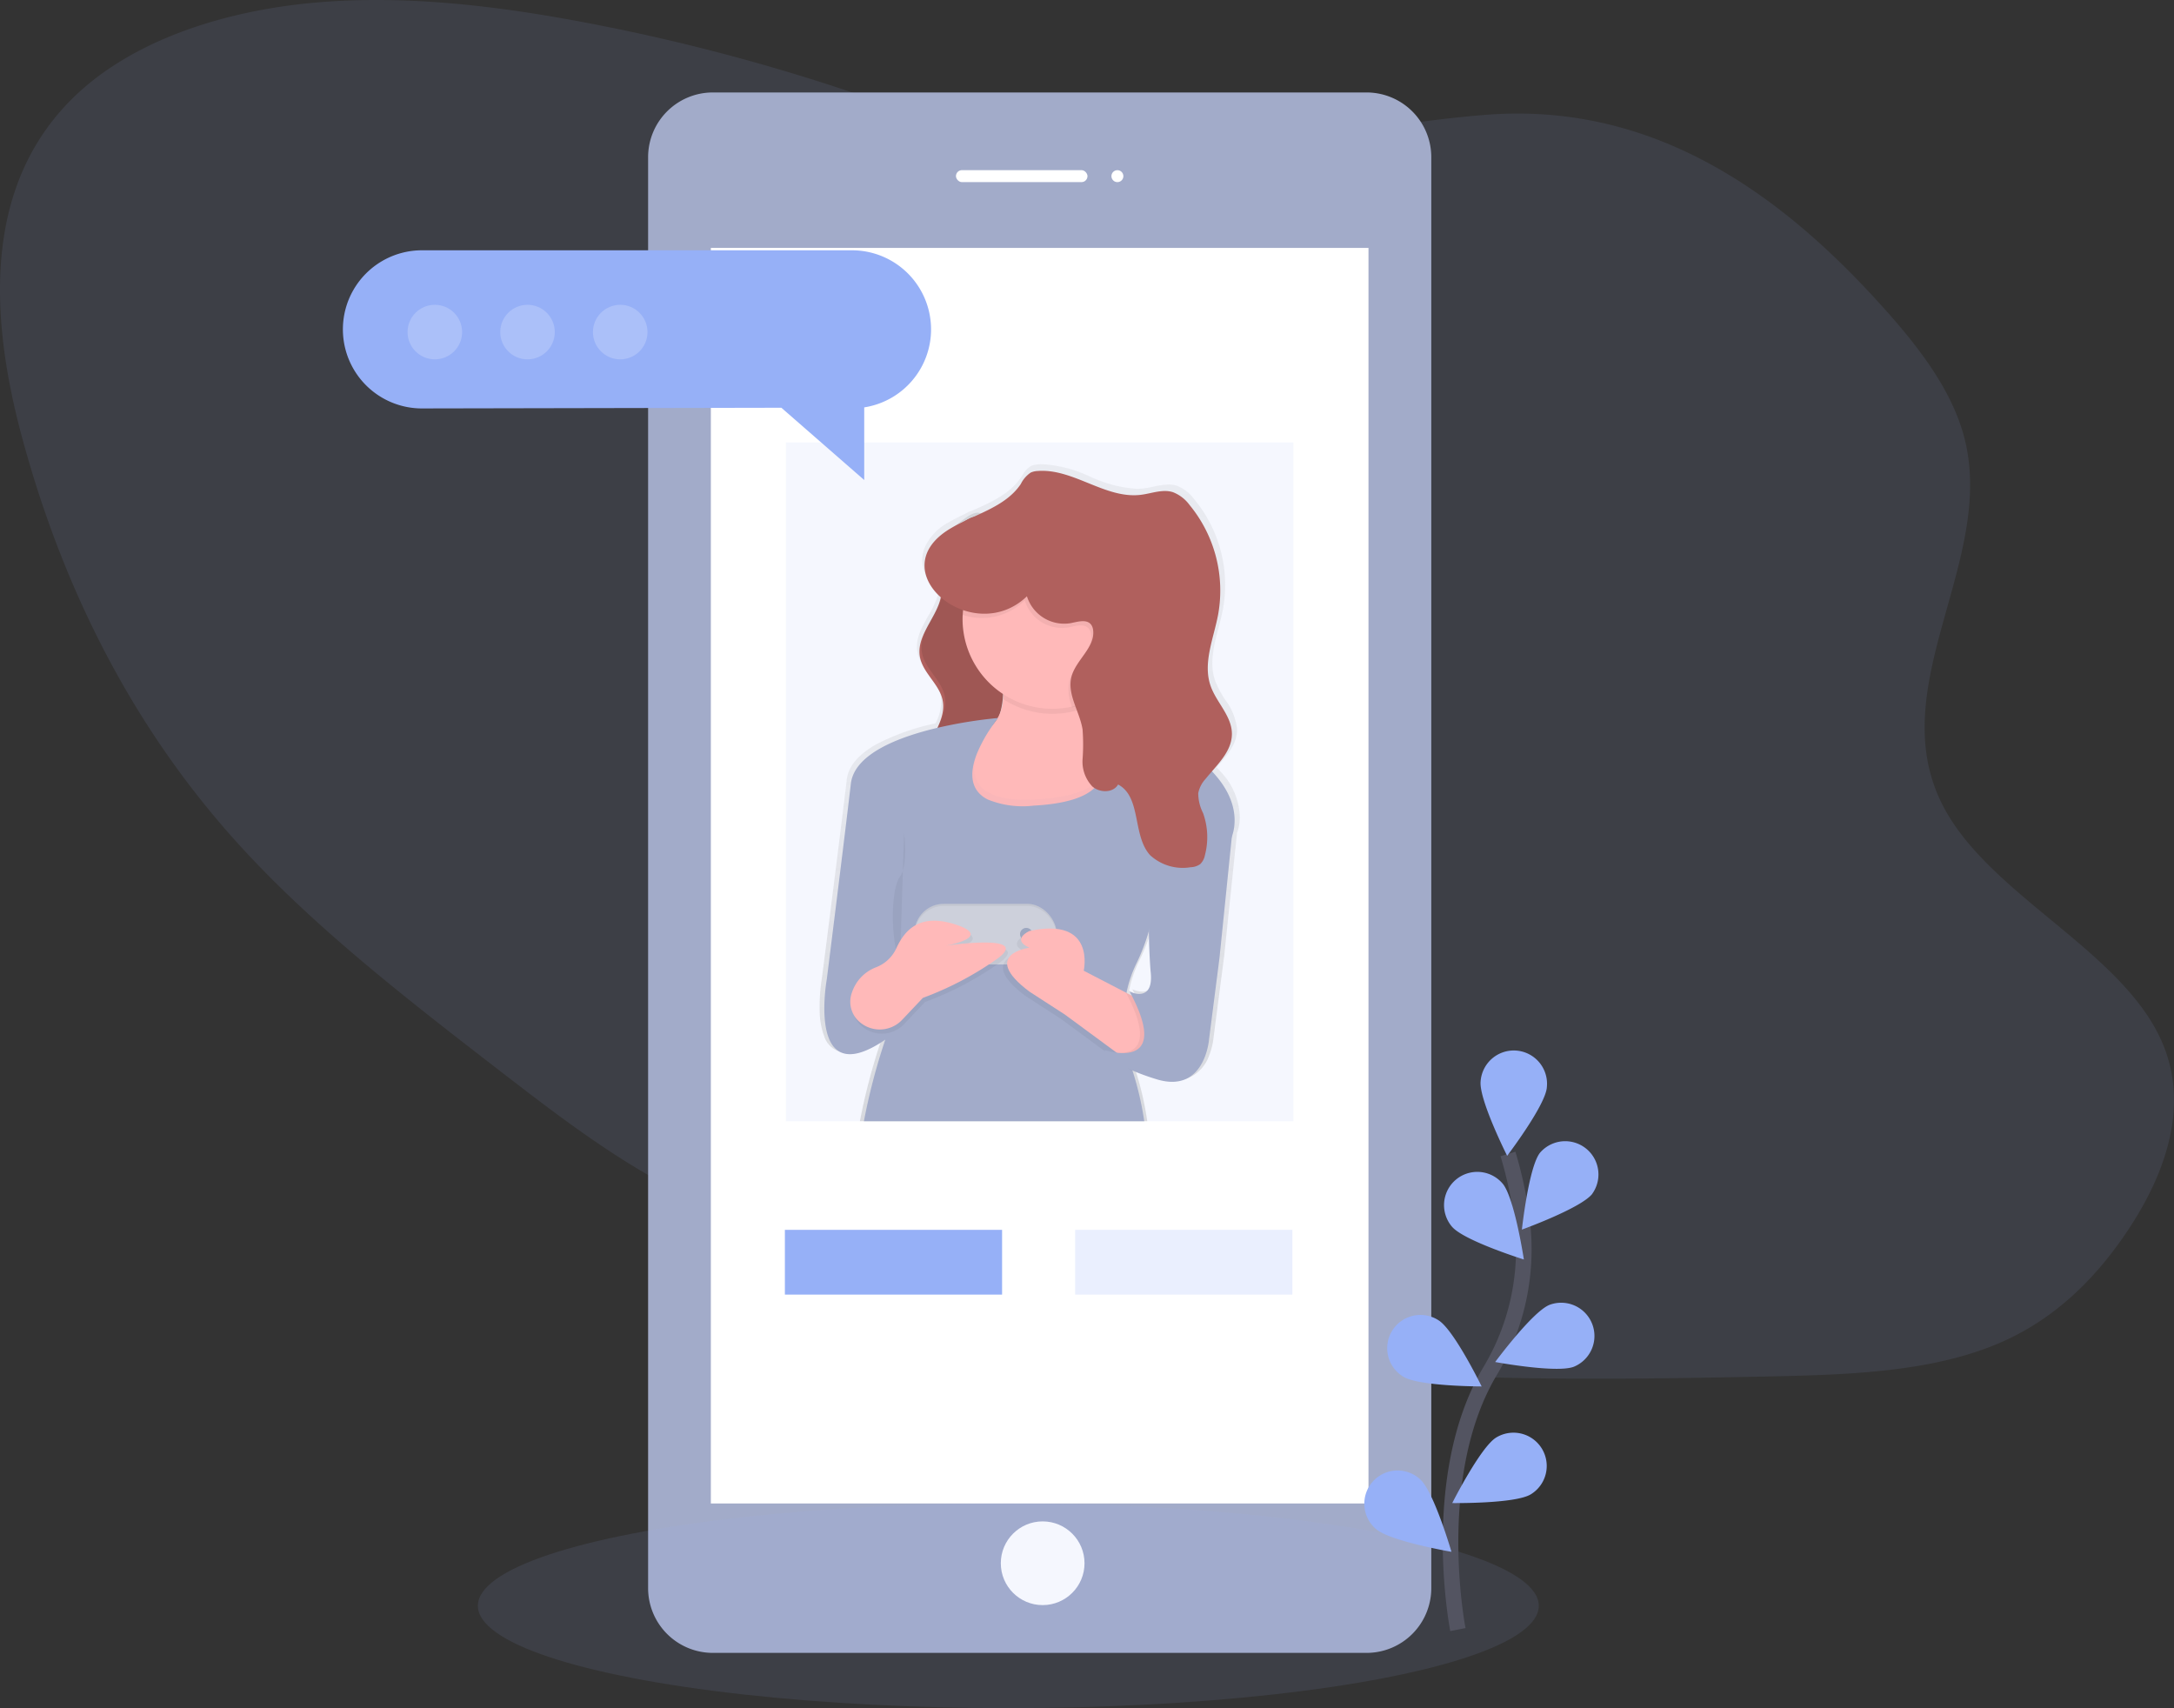 <svg xmlns="http://www.w3.org/2000/svg" xmlns:xlink="http://www.w3.org/1999/xlink" width="279.718" height="219.764" viewBox="0 0 279.718 219.764">
  <rect x="0" y="0" width="279.718" height="219.764" fill="#333333" stroke="none"/>
  <defs>
    <linearGradient id="linear-gradient" x1="0.5" y1="1" x2="0.5" gradientUnits="objectBoundingBox">
      <stop offset="0" stop-color="gray" stop-opacity="0.251"/>
      <stop offset="0.54" stop-color="gray" stop-opacity="0.122"/>
      <stop offset="1" stop-color="gray" stop-opacity="0.102"/>
    </linearGradient>
  </defs>
  <g id="boarding_img_two_light" transform="translate(-0.267 -0.001)">
    <path id="Path" d="M136.587,19.274c-10.015-1.2-19.382-4.891-28.836-8.01a257.7,257.7,0,0,0-32.111-8.3C64.058.751,52.119-.692,40.508.34S17.568,5.083,10.162,11.868C-2.384,23.377-1.325,40.822,2.818,56.2c4.917,18.243,13.42,36.276,27.336,51.813,9.891,11.044,22.3,20.6,34.6,30.1,6.954,5.355,13.973,10.749,22.1,14.959,7.556,3.912,15.9,6.718,24.184,9.483,8.846,2.956,17.714,5.928,26.847,8.188,29.153,7.212,59.843,6.987,89.85,6.344,10.56-.223,21.6-.591,30.459-4.716,6.9-3.225,11.823-8.448,15.55-14.019,4.877-7.3,7.957-16.007,4.493-24.147-5.106-12.006-22.6-19.079-28.43-30.9-7.465-15.172,7.035-31.208,2.932-47-1.706-6.57-6.519-12.509-11.619-18.047-12.165-13.2-28.333-25.232-50.064-23.475C172.659,16.259,155.878,21.59,136.587,19.274Z" transform="translate(0.267 0.001)" fill="#96b0f7" opacity="0.1"/>
    <path id="Path-2" data-name="Path" d="M8.33,0H92.438a8.33,8.33,0,0,1,8.33,8.3v184.16a8.33,8.33,0,0,1-8.33,8.3H8.33a8.33,8.33,0,0,1-8.33-8.3V8.3A8.33,8.33,0,0,1,8.33,0Z" transform="translate(83.656 11.896)" fill="#a2abc9"/>
    <rect id="Rectangle" width="99.231" height="198.461" rx="26.87" transform="translate(183.653 211.894) rotate(180)" fill="#a2abc9"/>
    <rect id="Rectangle-2" data-name="Rectangle" width="84.615" height="161.537" transform="translate(176.344 193.434) rotate(180)" fill="#fff"/>
    <circle id="Oval" cx="0.769" cy="0.769" r="0.769" transform="translate(143.268 21.895)" fill="#fff"/>
    <rect id="Rectangle-3" data-name="Rectangle" width="16.924" height="1.54" rx="0.77" transform="translate(140.188 23.432) rotate(180)" fill="#fff"/>
    <circle id="Oval-2" data-name="Oval" cx="5.385" cy="5.385" r="5.385" transform="translate(129.036 195.739)" fill="#fff"/>
    <ellipse id="Oval-3" data-name="Oval" cx="68.253" cy="13.167" rx="68.253" ry="13.167" transform="translate(61.753 193.431)" fill="#96b0f7" opacity="0.1"/>
    <rect id="Rectangle-4" data-name="Rectangle" width="65.298" height="87.332" transform="translate(101.388 56.924)" fill="#96b0f7" opacity="0.1"/>
    <path id="Shape" d="M42.161,84.531H5.186A79.113,79.113,0,0,1,7.814,74.454c.018-.064.038-.123.057-.18l.005-.017.023-.072.135-.4a9.085,9.085,0,0,1-4.662,1.892,3.079,3.079,0,0,1-.8-.1A3.025,3.025,0,0,1,.6,73.628a9.7,9.7,0,0,1-.591-3.267,23.375,23.375,0,0,1,.316-4.426l0-.032C.576,63.981,2.749,46.936,3.493,40.6c.2-1.75,1.532-3.309,3.946-4.634a29.807,29.807,0,0,1,7.468-2.622,5.824,5.824,0,0,0,.686-3.566,4.129,4.129,0,0,0-.116-.436,8.742,8.742,0,0,0-1.38-2.362l-.009-.013a13.945,13.945,0,0,1-.973-1.451,4.477,4.477,0,0,1-.537-1.427c-.273-1.6.569-3.1,1.384-4.54a12.816,12.816,0,0,0,1.284-2.753,3.783,3.783,0,0,0,.1-.39A6.58,6.58,0,0,1,13.7,14.313a4.357,4.357,0,0,1-.233-3.455,6.789,6.789,0,0,1,3.1-3.351c.718-.425,1.48-.795,2.131-1.1a3.4,3.4,0,0,1,.865-.4L19.585,6c2.392-1.055,4.866-2.145,6.322-4.289.054-.08.108-.162.16-.243l.03-.046A3.013,3.013,0,0,1,27.218.227a2.53,2.53,0,0,1,.9-.2c.2-.016.4-.023.6-.023a16.783,16.783,0,0,1,6.053,1.585l.01,0A16.745,16.745,0,0,0,40.808,3.17a7.562,7.562,0,0,0,.932-.057c.4-.05.815-.136,1.214-.218l.027-.006a9.514,9.514,0,0,1,1.919-.27,3.45,3.45,0,0,1,1.056.153,4.954,4.954,0,0,1,2.19,1.674,17.276,17.276,0,0,1,3.747,14.225c-.152.788-.359,1.586-.56,2.357-.595,2.283-1.21,4.644-.435,6.852a12.481,12.481,0,0,0,1.291,2.432l0,.007a7.481,7.481,0,0,1,1.524,3.806c.014,1.878-1.316,3.386-2.6,4.844l-.03.033c.188.2.35.374.494.537a8.813,8.813,0,0,1,2.489,5.807,6.271,6.271,0,0,1-.363,2.128L52.061,63.229,50.684,73.8a8.7,8.7,0,0,1-.57,2.287,4.838,4.838,0,0,1-2.969,3,4.62,4.62,0,0,1-1.317.183,7.062,7.062,0,0,1-2.018-.325,28.517,28.517,0,0,1-3.225-1.161l.011.037c.014.046.029.094.044.141l.021.066c.018.056.036.113.054.173A40.563,40.563,0,0,1,42.16,84.53Zm.58-24.74c-.106.377-.236.785-.4,1.246a30.777,30.777,0,0,1-1.284,3,15.557,15.557,0,0,0-1.241,3.692l.631.323.059.032a.066.066,0,0,0,0-.018c-.075-.147-.158-.3-.268-.506a3.256,3.256,0,0,0,1.253.3,1.606,1.606,0,0,0,.67-.133c.749-.335,1.026-1.3.823-2.869a42.907,42.907,0,0,1-.245-5.068ZM23.547,29.068h0c-.014.225-.027.4-.043.551a10.461,10.461,0,0,1-.3,1.644,6.954,6.954,0,0,0,.349-1.612v-.03A4.759,4.759,0,0,0,23.6,29.1l-.049-.032Z" transform="translate(105.721 59.72)" fill="url(#linear-gradient)"/>
    <path id="Path-3" data-name="Path" d="M4.053,1.877A4.789,4.789,0,0,0,1.941,4.188c-.505,1.642.763,3.289.887,5C3.056,12.305-.466,14.88.052,17.962c.355,2.112,2.521,3.547,2.937,5.643C3.6,26.668.278,29.369.539,32.472a6.168,6.168,0,0,0,2.6,4.093,12.654,12.654,0,0,0,6.35,2.607c-.153-2.663-2.131-5.089-1.79-7.736.234-1.814,1.51-3.3,2.249-4.974,1.3-2.94.881-6.342.1-9.459s-1.9-6.2-1.959-9.4c-.035-1.935.873-4.775.207-6.61C7.49-1.238,5.561.85,4.053,1.877Z" transform="translate(118.564 66.498)" fill="#b0605d"/>
    <path id="Path-4" data-name="Path" d="M4.053,1.877A4.789,4.789,0,0,0,1.941,4.188c-.505,1.642.763,3.289.887,5C3.056,12.305-.466,14.88.052,17.962c.355,2.112,2.521,3.547,2.937,5.643C3.6,26.668.278,29.369.539,32.472a6.168,6.168,0,0,0,2.6,4.093,12.654,12.654,0,0,0,6.35,2.607c-.153-2.663-2.131-5.089-1.79-7.736.234-1.814,1.51-3.3,2.249-4.974,1.3-2.94.881-6.342.1-9.459s-1.9-6.2-1.959-9.4c-.035-1.935.873-4.775.207-6.61C7.49-1.238,5.561.85,4.053,1.877Z" transform="translate(118.832 65.96)" opacity="0.1"/>
    <path id="Path-5" data-name="Path" d="M7.507,28.824S-6.735,14.313,4.014,15.388c2.437.245,4.087-.191,5.181-1.008a5.205,5.205,0,0,0,1.916-3.84,15.956,15.956,0,0,0-.916-6.18S24.7-7.195,21.749,7.316a24.738,24.738,0,0,0-.564,4.485c-.048,3.079.965,4.259,2.386,4.743,2.4.82,5.96-.328,7.583,2.327C34.11,23.718,7.507,28.824,7.507,28.824Z" transform="translate(118.221 79.406)" fill="#ffb9b9"/>
    <path id="Path-6" data-name="Path" d="M11.555,7.321a24.738,24.738,0,0,0-.564,4.485,10.969,10.969,0,0,1-1.18.336A11.576,11.576,0,0,1,.916,10.53,15.956,15.956,0,0,0,0,4.349S14.511-7.189,11.555,7.321Z" transform="translate(128.416 79.411)" opacity="0.05"/>
    <path id="Path-7" data-name="Path" d="M23.109,11.538A11.555,11.555,0,0,1,0,11.538c0-.215,0-.43.019-.642a11.555,11.555,0,0,1,23.091.642Z" transform="translate(124.116 68.208)" fill="#ffb9b9"/>
    <path id="Path-8" data-name="Path" d="M7.507,14.443S-6.735-.067,4.014,1.008C6.451,1.252,8.1.817,9.195,0,7.128,3.45,4.774,9.647,15.3,9.069c9.633-.537,9.469-4.375,8.271-6.9,2.4.82,5.96-.328,7.583,2.327C34.11,9.338,7.507,14.443,7.507,14.443Z" transform="translate(118.221 93.787)" fill="#9b9cbc" opacity="0.05"/>
    <path id="Path-9" data-name="Path" d="M52.431,15.276a3.657,3.657,0,0,1-.25.572l-3.652,2.787-.465.357h0l-6.092,4.649s.559.978-.239,3.843A25.893,25.893,0,0,1,40.092,31.7a15.714,15.714,0,0,0-1.215,3.66.417.417,0,0,1,0,.056c-.046.234-.086.465-.118.693a19.616,19.616,0,0,0,.2,6.871.914.914,0,0,0,.019.091c.129.613.25,1.029.3,1.185l.024.073s.129.344.322.946l.016.054a40.934,40.934,0,0,1,1.521,6.543H5.092a79.741,79.741,0,0,1,2.62-10.106l.132-.392c-.22.15-.435.293-.642.422-2.5,1.569-4.157,1.733-5.245,1.129C-1.073,41.242.319,33.584.319,33.584S2.638,15.137,3.41,8.459c.443-3.84,6.119-6.014,11.144-7.2A59.445,59.445,0,0,1,22.3,0h.054s-.075.091-.2.269L22.136.29c-.094.124-.215.282-.349.476h0a18.52,18.52,0,0,0-2.2,3.926c-.833,2.193-.975,4.587,1.462,5.8a11.959,11.959,0,0,0,5.882.779C31.221,11.039,33.57,10.144,34.75,9a3.206,3.206,0,0,0,.97-1.749h0c.309-1.634-.685-3.354-1.376-4.316h0a9.383,9.383,0,0,0-.613-.763h0l7.046.5a14.005,14.005,0,0,1,9.112,4.2c.167.169.328.347.484.537C53.452,10.988,52.877,14.051,52.431,15.276Z" transform="translate(106.331 92.381)" fill="#a2abc9"/>
    <path id="Path-10" data-name="Path" d="M1.447,0S1.985,4.3.91,5.643s-1.344,7.524,0,11.286Z" transform="translate(115.145 107.155)" opacity="0.05"/>
    <rect id="Rectangle-5" data-name="Rectangle" width="18.273" height="7.524" rx="3.75" transform="translate(117.936 116.289)" fill="#cdd0db"/>
    <rect id="Rectangle-6" data-name="Rectangle" width="18.273" height="7.524" rx="3.75" transform="translate(117.936 116.289)" opacity="0.05"/>
    <rect id="Rectangle-7" data-name="Rectangle" width="18.273" height="7.524" rx="3.75" transform="translate(117.936 116.557)" fill="#cdd0db"/>
    <circle id="Oval-4" data-name="Oval" cx="0.806" cy="0.806" r="0.806" transform="translate(131.506 119.379)" fill="#9da7c0"/>
    <path id="Path-11" data-name="Path" d="M.21,9.213a5.226,5.226,0,0,1,3.036-3.2,4.727,4.727,0,0,0,2.607-2.34C6.912,1.329,8.793-1.089,13.629.523S12.286,3.21,12.286,3.21,23.3,1.6,19,4.822A41.156,41.156,0,0,1,9.33,9.928l-2.647,2.8a3.959,3.959,0,0,1-5.912-.118A3.434,3.434,0,0,1,.21,9.213Z" transform="translate(109.949 118.993)" opacity="0.05"/>
    <path id="Path-12" data-name="Path" d="M.21,9.213a5.226,5.226,0,0,1,3.036-3.2,4.727,4.727,0,0,0,2.607-2.34C6.912,1.329,8.793-1.089,13.629.523S12.286,3.21,12.286,3.21,23.3,1.6,19,4.822A41.156,41.156,0,0,1,9.33,9.928l-2.647,2.8a3.959,3.959,0,0,1-5.912-.118A3.434,3.434,0,0,1,.21,9.213Z" transform="translate(109.681 118.456)" fill="#ffb9b9"/>
    <path id="Path-13" data-name="Path" d="M18.452,13.22l-1.881,4.568-2.418-1.771L7.434,11.07,2.866,8.114c-6.449-4.837,0-5.643,0-5.643-2.418-1.075,0-2.15,0-2.15,8.6-1.881,6.987,5.106,6.987,5.106L15.3,8.251l1.808.938Z" transform="translate(129.311 120.001)" opacity="0.05"/>
    <path id="Path-14" data-name="Path" d="M18.452,13.22l-1.881,4.568-2.418-1.771L7.434,11.07,2.866,8.114c-6.449-4.837,0-5.643,0-5.643-2.418-1.075,0-2.15,0-2.15,8.6-1.881,6.987,5.106,6.987,5.106L15.3,8.251l1.808.938Z" transform="translate(129.849 119.463)" fill="#ffb9b9"/>
    <path id="Path-15" data-name="Path" d="M4.3,4.969,2.418,9.537,0,7.766C2.179,7.844,4.754,6.79,1.137,0L2.945.938Z" transform="translate(144.001 127.714)" opacity="0.05"/>
    <path id="Path-16" data-name="Path" d="M15.854,0l.519,2.115-1.593,15.62-1.344,10.48S12.9,35.2,6.718,33.321,0,29.559,0,29.559s8.868,2.956,3.225-7.524c0,0,3.225,1.612,2.687-2.687a80.373,80.373,0,0,1,0-11.823Z" transform="translate(142.389 105.543)" fill="#a2abc9"/>
    <path id="Path-17" data-name="Path" d="M23.1,11.538a11.555,11.555,0,0,1-9,11.27,5.848,5.848,0,0,1-.379-3.362c.537-2.2,3.079-3.8,2.8-6.041a1.489,1.489,0,0,0-.269-.7c-.567-.747-1.722-.376-2.641-.191A5.026,5.026,0,0,1,7.992,9.045,7.855,7.855,0,0,1,0,10.9a11.555,11.555,0,0,1,23.091.642Z" transform="translate(124.122 68.208)" opacity="0.05"/>
    <path id="Path-18" data-name="Path" d="M13.175,16.14A5.019,5.019,0,0,0,18.794,19.6c.919-.183,2.074-.554,2.641.193a1.451,1.451,0,0,1,.255.7c.285,2.246-2.249,3.845-2.795,6.043-.562,2.263,1.075,4.447,1.438,6.75a25.51,25.51,0,0,1,0,3.818A4.63,4.63,0,0,0,21.581,40.6c.946.849,2.687.865,3.324-.242,3.023,1.6,1.817,6.551,4.111,9.085A6.2,6.2,0,0,0,34.243,51a2.2,2.2,0,0,0,1.228-.4,2.15,2.15,0,0,0,.6-1.129,9.166,9.166,0,0,0-.234-5.436,5.678,5.678,0,0,1-.621-2.558,3.778,3.778,0,0,1,.932-1.827c1.443-1.79,3.413-3.52,3.4-5.82S37.542,29.8,36.8,27.655c-1.013-2.937.392-6.084.97-9.136A17.329,17.329,0,0,0,34.111,4.411a4.848,4.848,0,0,0-2.15-1.663c-1.325-.425-2.736.167-4.119.339C23.274,3.658,19.133-.335,14.549.023a2.44,2.44,0,0,0-.881.2A3.784,3.784,0,0,0,12.385,1.7c-2.023,3.023-6,3.886-9.117,5.761C-5.823,12.932,6.21,22.842,13.175,16.14Z" transform="translate(119.223 60.575)" fill="#b0605d"/>
    <path id="Path-19" data-name="Path" d="M.944,61.192S-2.946,41.479,5.067,27.968a30.445,30.445,0,0,0,4.2-18.794A51.2,51.2,0,0,0,7.386,0" transform="translate(186.903 148.467)" fill="none" stroke="#535461" stroke-miterlimit="10" stroke-width="2"/>
    <path id="Path-20" data-name="Path" d="M8.53,4.759c-.215,2.351-5.106,8.782-5.106,8.782S-.208,6.328.009,3.974a4.278,4.278,0,1,1,8.518.782Z" transform="translate(190.761 135.163)" fill="#96b0f7"/>
    <path id="Path-21" data-name="Path" d="M9.056,6.776C7.6,8.633,0,11.377,0,11.377S.871,3.347,2.33,1.491A4.278,4.278,0,0,1,9.048,6.776Z" transform="translate(196.081 146.821)" fill="#96b0f7"/>
    <path id="Path-22" data-name="Path" d="M10.139,8.234C7.94,9.1,0,7.632,0,7.632S4.8,1.14,7,.275a4.278,4.278,0,0,1,3.136,7.959Z" transform="translate(192.644 167.602)" fill="#96b0f7"/>
    <path id="Path-23" data-name="Path" d="M10.1,7.972C8.075,9.2,0,9.092,0,9.092S3.638,1.883,5.659.657A4.278,4.278,0,1,1,10.1,7.972Z" transform="translate(187.119 184.29)" fill="#96b0f7"/>
    <path id="Path-24" data-name="Path" d="M1.069,7.107c1.537,1.8,9.241,4.213,9.241,4.213S9.1,3.334,7.567,1.542a4.278,4.278,0,1,0-6.5,5.565Z" transform="translate(186.026 150.725)" fill="#96b0f7"/>
    <path id="Path-25" data-name="Path" d="M2.061,7.936c2,1.252,10.079,1.255,10.079,1.255S8.6,1.936,6.594.681A4.278,4.278,0,1,0,2.061,7.936Z" transform="translate(178.765 169.186)" fill="#96b0f7"/>
    <path id="Path-26" data-name="Path" d="M1.482,7.511C3.245,9.083,11.2,10.453,11.2,10.453S8.939,2.7,7.173,1.129A4.278,4.278,0,1,0,1.479,7.513Z" transform="translate(175.821 189.201)" fill="#96b0f7"/>
    <path id="Path-27" data-name="Path" d="M75.777,10.174A10.174,10.174,0,0,0,65.6,0H10.174a10.174,10.174,0,0,0,0,20.347l46.345-.089,10.66,9.3V20.21a10.165,10.165,0,0,0,8.6-10.036Z" transform="translate(44.284 32.203)" fill="#96b0f7"/>
    <circle id="Oval-5" data-name="Oval" cx="3.509" cy="3.509" r="3.509" transform="translate(52.706 39.216)" fill="#fff" opacity="0.2"/>
    <circle id="Oval-6" data-name="Oval" cx="3.509" cy="3.509" r="3.509" transform="translate(64.631 39.216)" fill="#fff" opacity="0.2"/>
    <circle id="Oval-7" data-name="Oval" cx="3.509" cy="3.509" r="3.509" transform="translate(76.559 39.216)" fill="#fff" opacity="0.2"/>
    <rect id="Rectangle-8" data-name="Rectangle" width="27.946" height="8.33" transform="translate(101.254 158.23)" fill="#96b0f7"/>
    <rect id="Rectangle-9" data-name="Rectangle" width="27.946" height="8.33" transform="translate(138.605 158.23)" fill="#96b0f7" opacity="0.198"/>
  </g>
</svg>
